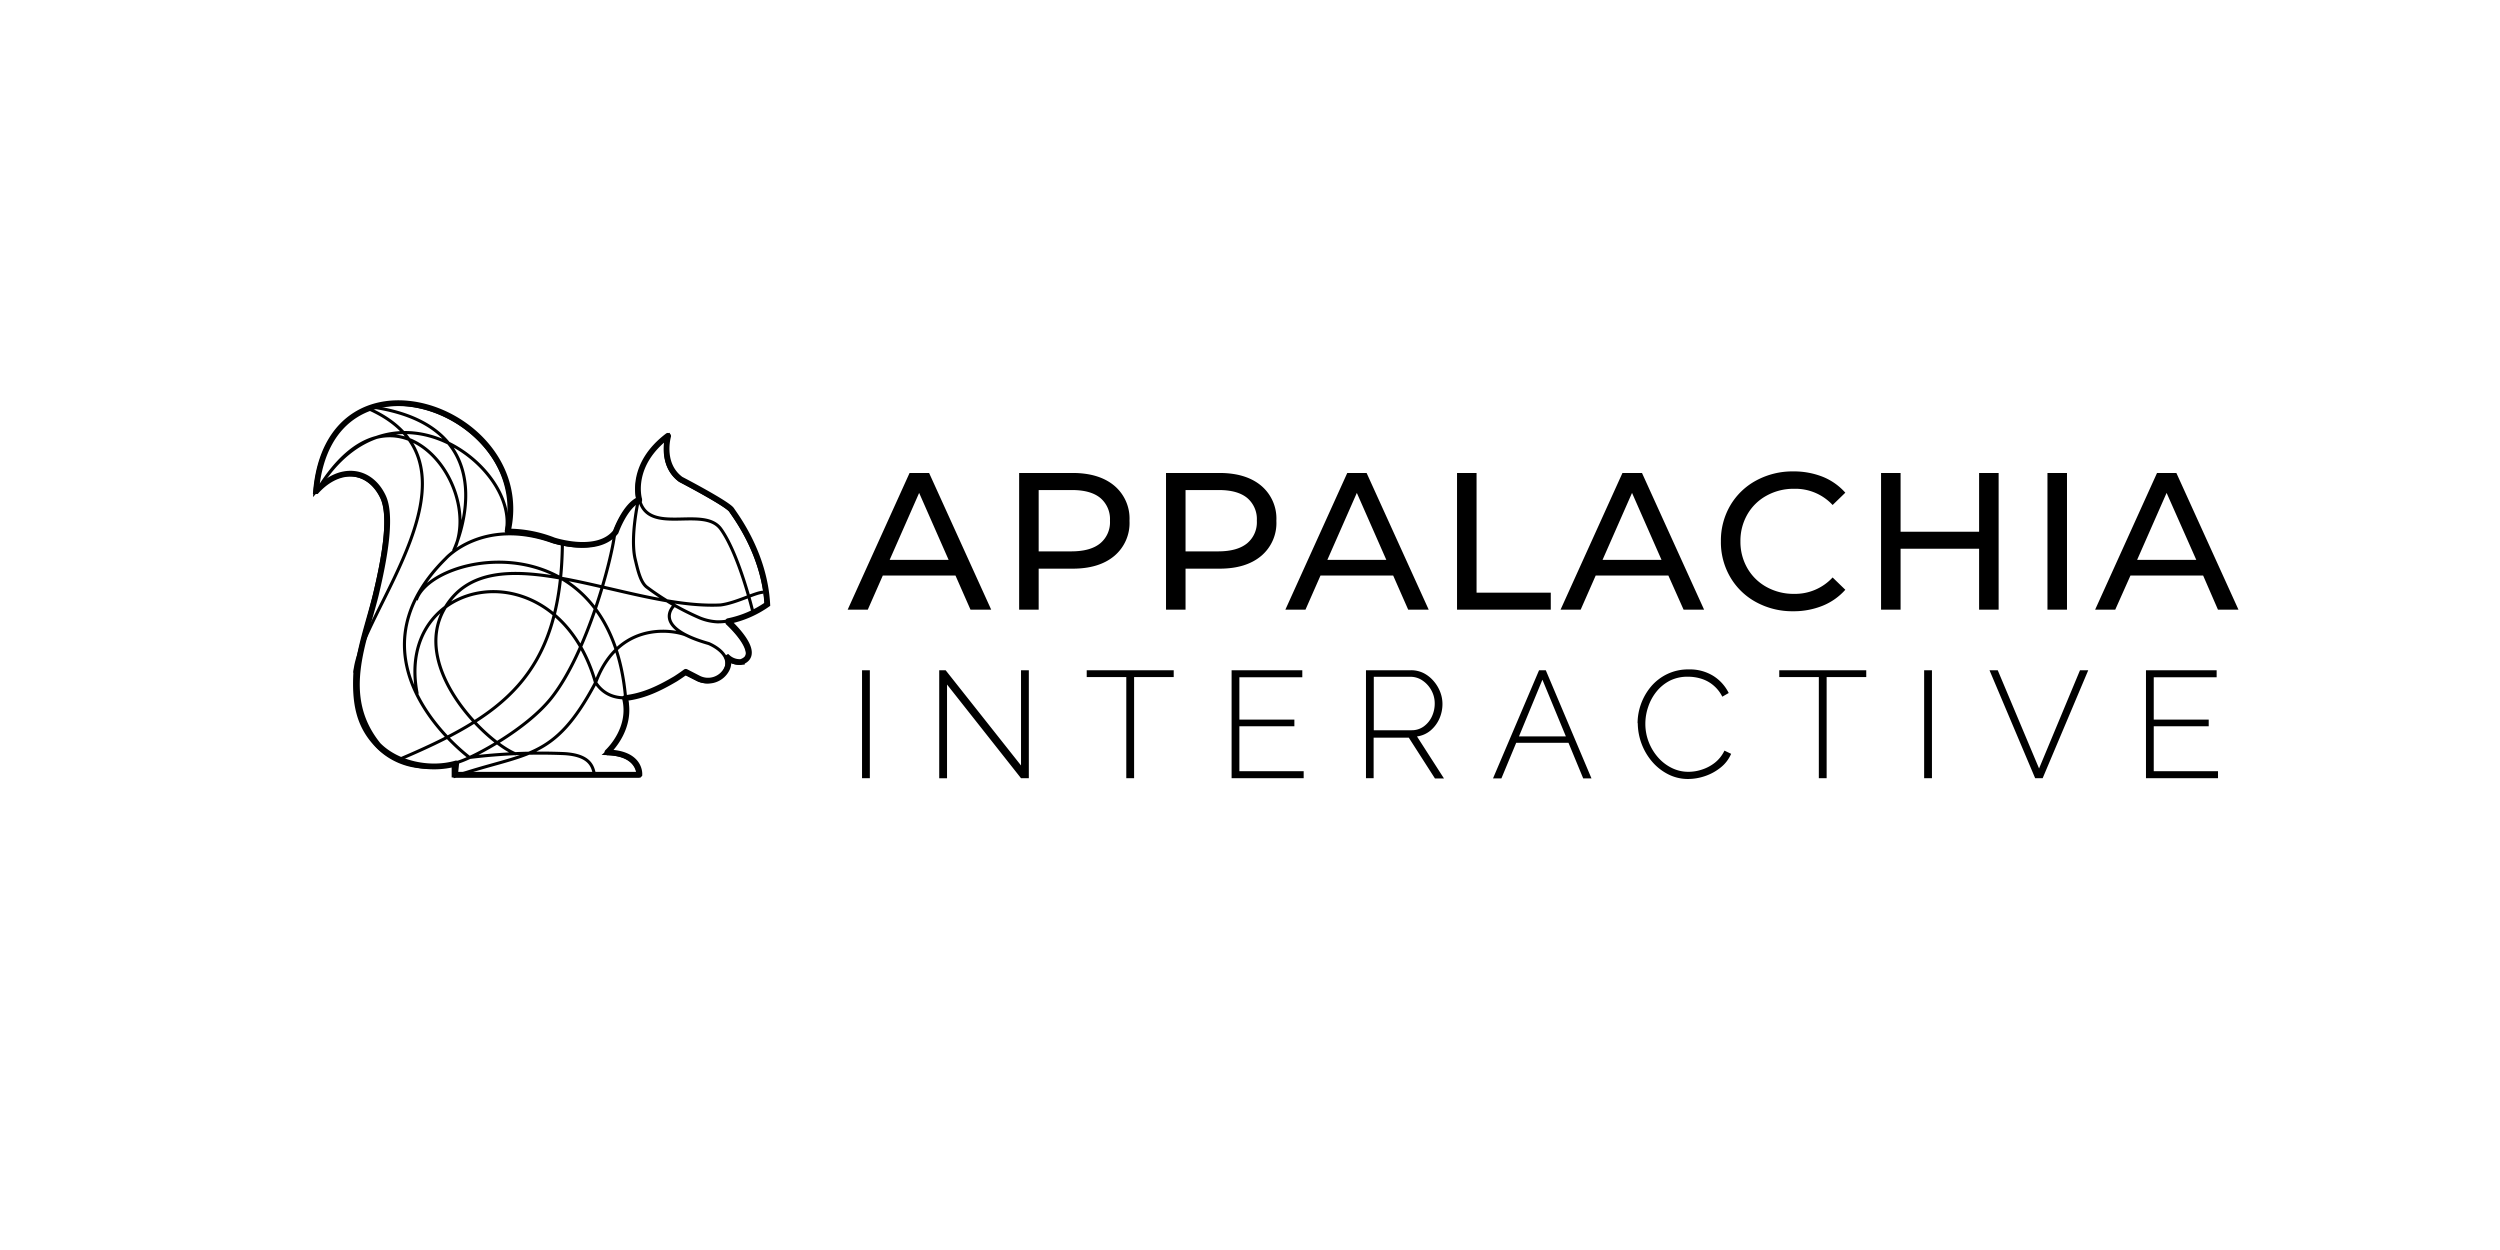 <svg xmlns="http://www.w3.org/2000/svg" xmlns:xlink="http://www.w3.org/1999/xlink" width="640" height="320">
  <defs>
    <symbol id="a" data-name="Appalachia Interactive 2" viewBox="0 0 363.14 94.34">
      <path d="M27.6 33.75H9L5.15 42.5H0l15.85-35h5l15.9 35h-5.3zm-1.75-4L18.3 12.6l-7.55 17.15zM68.25 10.75a11 11 0 0 1 3.9 9 11 11 0 0 1-3.9 9q-3.9 3.26-10.7 3.25H48.9v10.5h-5v-35h13.65q6.8 0 10.7 3.25zm-3.6 14.77a7 7 0 0 0 2.5-5.82 7.07 7.07 0 0 0-2.5-5.83c-1.67-1.35-4.08-2-7.25-2h-8.5v15.7h8.5c3.17-.02 5.6-.7 7.25-2.05zM105.85 10.75a11 11 0 0 1 3.9 9 11 11 0 0 1-3.9 9q-3.9 3.26-10.7 3.25H86.5v10.5h-5v-35h13.65q6.8 0 10.7 3.25zm-3.6 14.77a7 7 0 0 0 2.5-5.82 7.07 7.07 0 0 0-2.5-5.83c-1.67-1.35-4.08-2-7.25-2h-8.5v15.7H95c3.17-.02 5.58-.7 7.25-2.05zM139.65 33.75h-18.6l-3.85 8.75h-5.15l15.85-35h4.95l15.9 35h-5.25zm-1.75-4-7.55-17.15-7.55 17.15zM156 7.5h5v30.65h19v4.35h-24zM210.1 33.75h-18.6l-3.85 8.75h-5.15l15.85-35h5l15.9 35H214zm-1.75-4L200.8 12.6l-7.55 17.15zM232.57 40.57a17 17 0 0 1-6.62-6.4 17.7 17.7 0 0 1-2.4-9.17 17.76 17.76 0 0 1 2.4-9.18 17.06 17.06 0 0 1 6.65-6.4 19.45 19.45 0 0 1 9.5-2.32 20 20 0 0 1 7.5 1.37 15.45 15.45 0 0 1 5.8 4.08l-3.25 3.15a13 13 0 0 0-9.85-4.15 14.23 14.23 0 0 0-7.05 1.75 12.69 12.69 0 0 0-4.93 4.82 13.56 13.56 0 0 0-1.77 6.88 13.52 13.52 0 0 0 1.77 6.87 12.72 12.72 0 0 0 4.93 4.83 14.23 14.23 0 0 0 7.05 1.75 13.07 13.07 0 0 0 9.85-4.2l3.25 3.15a15.56 15.56 0 0 1-5.83 4.1 19.74 19.74 0 0 1-7.52 1.4 19.35 19.35 0 0 1-9.48-2.33zM294.65 7.5v35h-5V26.9h-20.1v15.6h-5v-35h5v15.05h20.1V7.5zM307.15 7.5h5v35h-5zM347 33.75h-18.6l-3.9 8.75h-5.15l15.85-35h4.95l15.9 35h-5.25zm-1.75-4-7.6-17.15-7.55 17.15zM3.68 85.64V58h2v27.64zM25.44 61.66v24h-2V58h1.64l19.3 24.38V58h2v27.64h-2zM83.47 59.75H73.33v25.89h-2V59.75H61.2V58h22.27zM116.74 83.85v1.79H98.29V58h18.1v1.8h-16.11v10.83h14.08v1.71h-14.08v11.51zM132.69 85.64V58h11.5a7.17 7.17 0 0 1 3.26.74 8.39 8.39 0 0 1 2.53 2 9.37 9.37 0 0 1 1.68 2.75 8.49 8.49 0 0 1 .61 3.12 9.25 9.25 0 0 1-.82 3.86 8.44 8.44 0 0 1-2.28 3 6.78 6.78 0 0 1-3.42 1.48l6.91 10.76h-2.31l-6.7-10.45h-9v10.38zm2-12.28h9.71a5.15 5.15 0 0 0 3.12-1 6.55 6.55 0 0 0 2.05-2.53 7.84 7.84 0 0 0 .72-3.32 6.86 6.86 0 0 0-.84-3.33 7.15 7.15 0 0 0-2.22-2.5 5.4 5.4 0 0 0-3.1-1h-9.44zM177 58h1.72l11.7 27.69h-2.12l-3.77-9.12h-13.38l-3.79 9.12h-2.15zm6.86 16.93-6-14.51-6 14.51zM202.22 71.56a14.61 14.61 0 0 1 .88-4.93 14.78 14.78 0 0 1 2.56-4.45 12.53 12.53 0 0 1 4.11-3.18 12.32 12.32 0 0 1 5.56-1.21 11.38 11.38 0 0 1 6.32 1.69 10.84 10.84 0 0 1 3.9 4.35l-1.64.94a9.06 9.06 0 0 0-2.4-3 8.88 8.88 0 0 0-3.06-1.62 11.29 11.29 0 0 0-3.28-.49 10.09 10.09 0 0 0-4.66 1 10.73 10.73 0 0 0-3.45 2.81 12.53 12.53 0 0 0-2.12 3.9 13.3 13.3 0 0 0-.73 4.33 12.77 12.77 0 0 0 .86 4.66 13.06 13.06 0 0 0 2.36 3.92 11.33 11.33 0 0 0 3.51 2.72 9.48 9.48 0 0 0 4.35 1 10.88 10.88 0 0 0 3.41-.57 10.57 10.57 0 0 0 3.3-1.75 8.77 8.77 0 0 0 2.46-3.1l1.71.82a9 9 0 0 1-2.69 3.51 12.91 12.91 0 0 1-4 2.19 13.5 13.5 0 0 1-4.33.74 11.09 11.09 0 0 1-5.15-1.23 13.37 13.37 0 0 1-4.12-3.28 15.35 15.35 0 0 1-3.61-9.77zM260.76 59.75h-10.14v25.89h-2V59.75h-10.13V58h22.27zM275.58 85.64V58h2v27.64zM294.42 58 305 83.15 315.48 58h2.11l-11.67 27.64H304L292.31 58zM350.81 83.85v1.79h-18.44V58h18.09v1.8h-16.1v10.83h14.07v1.71h-14.07v11.51z"/>
    </symbol>
  </defs>
  <g data-name="Squirrel Narrow Logo">
    <path fill="none" d="M0 0h640v320H0z"/>
    <g data-name="Squirrel Narrow">
      <g stroke="#000" stroke-miterlimit="7.57" fill="none">
        <path data-name="Lines Inner" d="M129.58 136.09c3.41-16.4-29.21-41.42-48-11.12m35.09 14.83c6.36-17-16.3-45.13-35.09-14.83m78.6 54c-3.77-46-49.54-37.71-53.62-25.36m9.5 45.25c18.58-6.45 25.63-3.75 36.44-24.17 6.4-17.25 22.34-12.8 23.37-11.95m-43.77 30.31c-7.93-3.19-26.91-22.23-18.34-37.18 11.73-20.44 46.61.25 70.71-1 4-.51 8.68-3.12 10.91-3.27M163.72 128c2.38 9.22 16.43 1.35 20.81 7.42 4.66 6.46 8.17 21.09 8.17 21.09m-97-52.25c35.33 5.44 20.39 36.77 20.39 36.77m-14.49 53.64c26.78-11.32 41.93-21.44 42.37-55.24m19.42-11.25s-2.71-8.79 7.43-16.4c0 0-2.19 7.26 3.21 11.24 0 0 12 6.25 13 7.81s8.45 11.21 9.13 24.22c0 0-6 4.21-12.53 4.14a13.69 13.69 0 0 1-4.47-1 66.46 66.46 0 0 1-13.6-7.9c-1.65-1.3-2.31-4.48-3-7.34-1.22-5.67.83-14.77.83-14.77zm-69-23.54c32.51 14.47-2.78 52.71-3.53 67.55-.41 7.84.65 13.69 5.6 18.82a17.39 17.39 0 0 0 9.75 5.11 23 23 0 0 0 3.2.31 26.46 26.46 0 0 0 3.51-.15 29.59 29.59 0 0 0 4.56-1.24c4-1.25 17.38-8.41 23.67-16.36 9.29-11.73 15.43-35.49 16.17-41.82M90.8 172.2c0-1.45 2.79-10.57 5-19.67s4.32-20.21 1.87-25.24c-3.39-7-11-7.88-17.06-1.16 3.33-39.93 56.21-21 49.35 10.24m56 23s9.14 8.17 3.56 10.37a4.52 4.52 0 0 1-3.88-1.57m-13-13.22s-6.29 5.53 8.77 9.79c0 0 6.3 2.48 4.25 6.8a5.35 5.35 0 0 1-7.4 2.31l-3.11-1.57s-16.13 12.59-22.73 2.36c-10.19-35.23-51.58-27.11-45.61 3m45.61 21-.24-.31c-.39-2.12-1.15-5.13-8.1-5.42a148.08 148.08 0 0 0-23.89 1m-4.17 1.83v2.89h47.3s.5-5.56-8.29-5.73c0 0 6.54-5.82 5.39-13.48m-40.23 14.49s-33-24.25-6.08-50.93c0 0 9.37-10.59 27.24-4.36 0 0 11.32 3.74 15.88-2.18 0 0 2.37-6.77 6.09-8.29" stroke-width=".79"/>
        <path data-name="Lines Outer" d="M189.92 169.46a4.59 4.59 0 0 1-3.6-1.14l-.08.05a3.65 3.65 0 0 1-.17 2.89 5.37 5.37 0 0 1-7.41 2.32l-3.07-1.58a.06.06 0 0 0-.06 0c-.17.13-1.14.86-2.6 1.79-4.05 2.39-8.12 4.39-12.88 4.92a.06.06 0 0 0-.05.06c1.81 7.47-3.67 13-4.47 13.76a.05.05 0 0 0 0 .09c8.17.21 8.18 5.12 8.15 5.67l-.05.05h-47.14s-.06 0 0-.05l.3-2.83a.05.05 0 0 0-.07 0c-6.8 1.92-15.18.08-19.9-4.71-10.08-12.44-3.7-26-.61-38.48C98.39 143.11 100.48 132 98 127c-3.36-6.91-11-7.86-17-1.28h-.09C84.43 86 137.09 104.89 130 136a.05.05 0 0 0 .05.07 32.32 32.32 0 0 1 11.7 2.26s11.31 3.74 15.88-2.17c.09-.25 2.42-6.73 6-8.26v-.06c-.19-.68-2.25-9 7.32-16.26a.06.06 0 0 1 .09.06c-.28 1.06-1.7 7.44 3.25 11.08.24.12 12 6.26 13 7.81s8.44 11.19 9.13 24.19a26.46 26.46 0 0 1-10 4.3.05.05 0 0 0 0 .09c.89.82 8.77 8.22 3.5 10.29zm-37.22 28.75" stroke-width="1.48"/>
      </g>
      <use width="363.14" height="94.34" transform="translate(217 113.58)" xlink:href="#a"/>
    </g>
  </g>
</svg>

